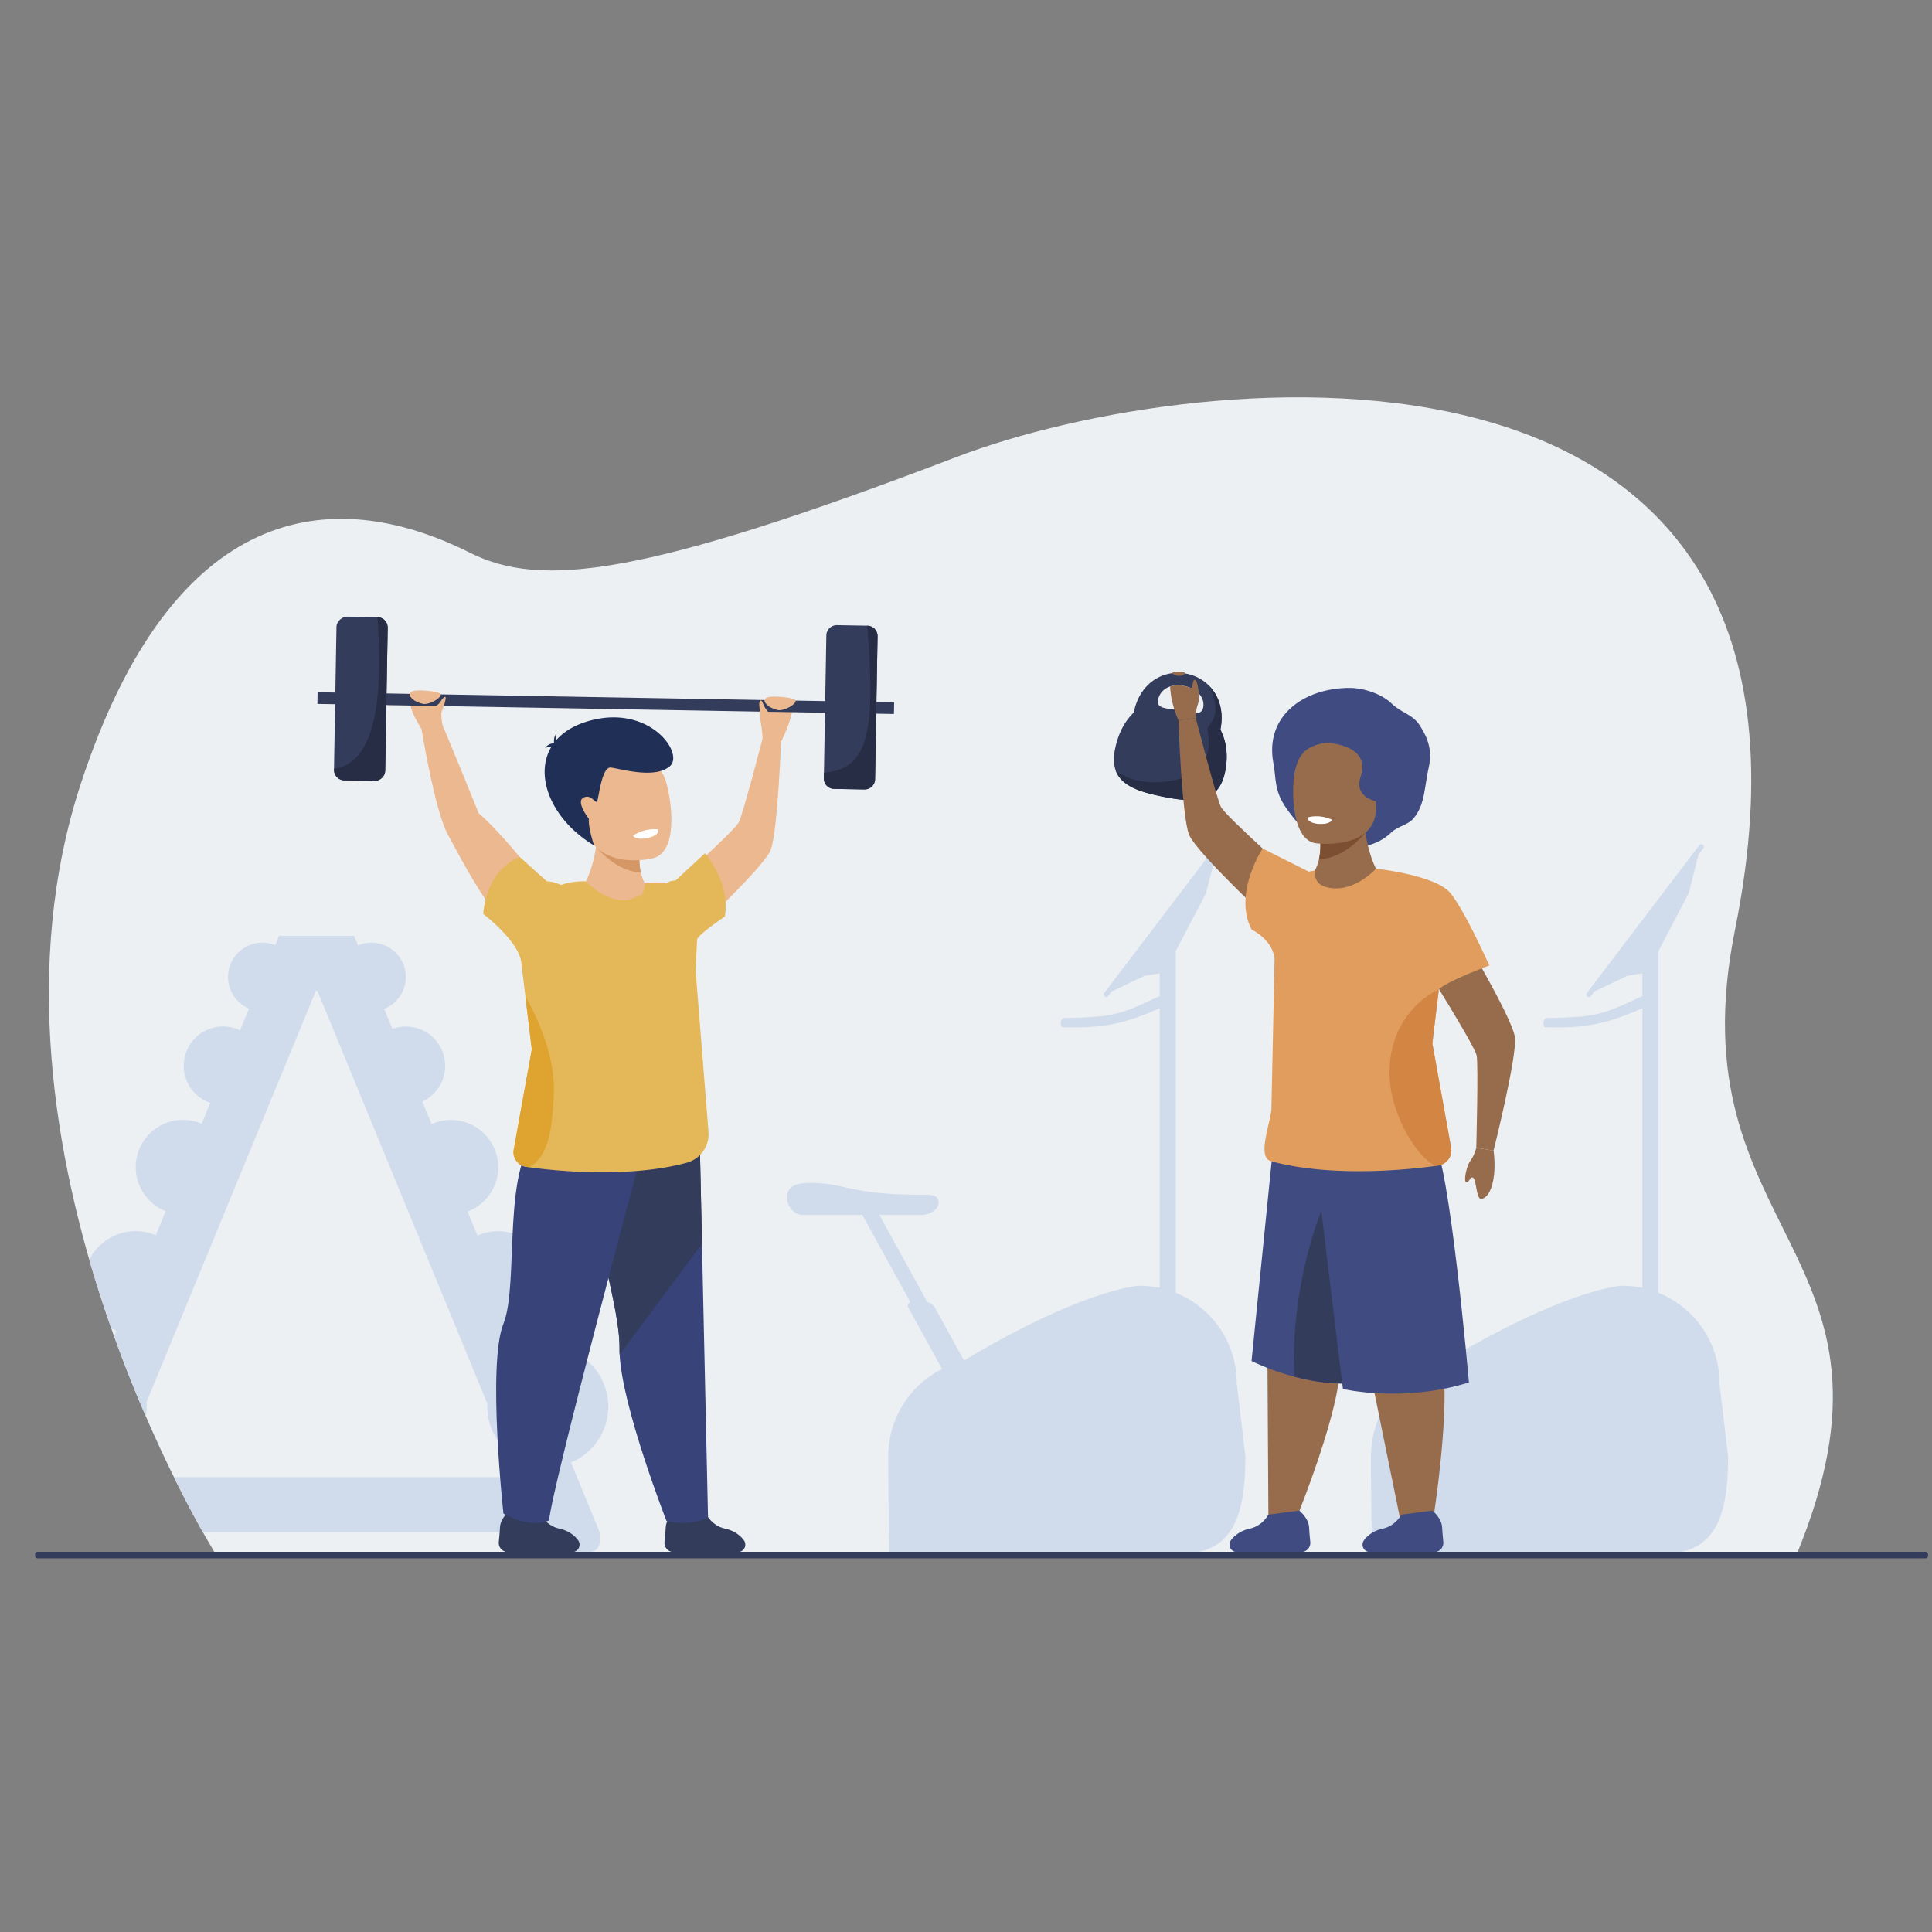 <svg id="Layer_1" data-name="Layer 1" xmlns="http://www.w3.org/2000/svg" viewBox="0 0 2653.5 2653.5"><rect x="0" y="0" width="2653.5" height="2653.5" fill="#808080" stroke="none"/><defs><style>.cls-1{fill:#ecf0f3;}.cls-2{fill:#d0dcec;}.cls-3{fill:#ecb88f;}.cls-4{fill:#343c5c;}.cls-5{fill:#374379;}.cls-6{fill:#e4b758;}.cls-7{fill:#dfa330;}.cls-8{fill:#d59766;}.cls-9{fill:#fff;}.cls-10{fill:#202f56;}.cls-11{fill:#262d44;}.cls-12{fill:#966c4d;}.cls-13{fill:#404c81;}.cls-14{fill:#e19d5e;}.cls-15{fill:#d38544;}.cls-16{fill:#7c4f33;}</style></defs><path class="cls-1" d="M297.16,2136s-350.66-558.55-186-1060.1c126-383.76,342.47-412.86,534-316.88C742.8,808,881.38,792.81,1314.35,627.43,1645.09,501.1,2559.08,404.17,2382.94,1277c-85.24,422.37,259.41,437.73,83.8,859.93Z"/><path class="cls-2" d="M728,2131.28h82.4a13.21,13.21,0,0,0,13.21-13.19v-13.86h0l-39.38-95.66a83,83,0,0,0,31.58-130.3c-.43-.51-.87-1-1.31-1.52l-1.06-1.18c-.59-.63-1.19-1.26-1.79-1.87-.37-.38-.74-.75-1.12-1.11-.61-.6-1.23-1.2-1.86-1.78l-1.14-1c-.51-.45-1-.9-1.55-1.33s-1-.83-1.49-1.24-1.11-.88-1.68-1.31c-.35-.28-.71-.55-1.07-.82-.75-.56-1.52-1.1-2.29-1.63l-1.11-.75c-.79-.53-1.6-1-2.42-1.55l-1-.64c-.86-.51-1.72-1-2.6-1.49l-.89-.47c-.8-.43-1.61-.85-2.42-1.25l-.88-.42c-.92-.44-1.86-.86-2.8-1.27l-.86-.37c-1-.42-2-.81-3-1.19l-.87-.32c-1-.37-2.08-.73-3.14-1.06l-.75-.23c-1.11-.34-2.23-.66-3.37-1l-.41-.1c-1.12-.29-2.24-.55-3.38-.79l-.48-.1c-1.17-.24-2.36-.45-3.56-.63l-.66-.11c-1.18-.17-2.37-.33-3.57-.45l-.67-.07c-1.22-.12-2.45-.21-3.68-.28h-.51c-1.31-.06-2.62-.1-3.94-.1h0A82.58,82.58,0,0,0,721,1855l-11-26.68a71,71,0,0,0,28.6-112.15c-.37-.44-.74-.87-1.12-1.3s-.6-.67-.91-1c-.5-.55-1-1.08-1.53-1.61l-1-1-1.59-1.52-1-.88c-.43-.39-.87-.77-1.32-1.15a15,15,0,0,0-1.28-1l-1.43-1.13-.92-.7c-.64-.47-1.3-.94-2-1.39l-.94-.64c-.69-.46-1.38-.9-2.07-1.33l-.91-.54c-.73-.44-1.47-.87-2.22-1.28l-.76-.41c-.69-.36-1.38-.72-2.08-1.06-.25-.12-.49-.25-.74-.36-.79-.38-1.6-.74-2.41-1.09l-.73-.32c-.85-.35-1.71-.69-2.58-1l-.74-.28c-.89-.32-1.78-.62-2.69-.91l-.64-.19c-1-.29-1.91-.57-2.89-.82l-.34-.09c-1-.24-1.93-.46-2.9-.66l-.41-.09c-1-.21-2-.39-3-.55l-.56-.09c-1-.15-2-.28-3.06-.38l-.57-.06q-1.56-.15-3.15-.24h-.44c-1.11,0-2.24-.08-3.37-.08h0a70.68,70.68,0,0,0-28.48,6l-13.6-33a65,65,0,0,0,24.83-104.89l-.18-.19c-.7-.75-1.42-1.49-2.15-2.21l-.45-.42c-.66-.63-1.33-1.25-2-1.86l-.58-.5c-.66-.57-1.33-1.13-2-1.67l-.64-.5c-.69-.54-1.39-1-2.1-1.56l-.65-.46c-.75-.52-1.51-1-2.29-1.51l-.54-.34c-.92-.57-1.86-1.12-2.81-1.65l-.1-.06a65.67,65.67,0,0,0-6.21-3l-.77-.3c-.79-.32-1.58-.63-2.38-.91l-1.09-.37c-.71-.24-1.42-.47-2.14-.69l-1.24-.35q-1-.28-2.07-.54l-1.32-.3-2.07-.42c-.45-.08-.9-.17-1.36-.24-.71-.12-1.42-.21-2.14-.31-.44,0-.88-.12-1.33-.16-.78-.09-1.57-.15-2.37-.21l-1.14-.08c-1.18-.07-2.36-.1-3.56-.1h0a64.85,64.85,0,0,0-9.54.7h-.35a64.36,64.36,0,0,0-16.67,4.94l-12.75-31a54,54,0,0,0,17-85.69L597,1427c-.58-.62-1.18-1.24-1.79-1.84l-.37-.34c-.55-.53-1.11-1-1.68-1.55l-.48-.42c-.55-.47-1.11-.94-1.68-1.39l-.54-.42c-.57-.44-1.15-.87-1.75-1.29l-.53-.38c-.62-.43-1.26-.85-1.91-1.26l-.44-.28c-.77-.48-1.55-.94-2.34-1.37h-.09a52,52,0,0,0-5.16-2.48l-.63-.25c-.66-.27-1.32-.52-2-.76l-.9-.31c-.59-.19-1.18-.39-1.78-.57l-1-.29c-.57-.16-1.14-.31-1.72-.45l-1.1-.25c-.57-.12-1.15-.24-1.72-.34l-1.13-.21-1.78-.25-1.1-.14c-.66-.07-1.32-.12-2-.17l-1-.07c-1,0-2-.08-3-.08h0a53.16,53.16,0,0,0-7.24.49c-.42.06-.85.11-1.27.18a53.16,53.16,0,0,0-9.94,2.56l-11.28-27.4a47.15,47.15,0,0,0,17.22-75.8l-.13-.14c-.51-.55-1-1.08-1.57-1.61l-.32-.3q-.72-.69-1.47-1.35l-.42-.36c-.48-.42-1-.82-1.47-1.22l-.46-.36c-.5-.39-1-.77-1.53-1.13l-.46-.33c-.55-.38-1.11-.75-1.67-1.1l-.39-.25c-.67-.42-1.33-.82-2-1.2h-.07a48,48,0,0,0-4.52-2.17l-.54-.21c-.58-.23-1.15-.46-1.74-.67l-.78-.26-1.56-.5-.9-.25-1.5-.39-1-.23c-.5-.11-1-.21-1.51-.3l-1-.17c-.51-.09-1-.16-1.56-.23l-1-.12c-.57-.06-1.14-.1-1.72-.14l-.83-.07c-.85,0-1.71-.07-2.58-.07h0a46.81,46.81,0,0,0-13.76,2l-.26.07a44.32,44.32,0,0,0-4.47,1.65l-5.39-13.1h-103L378,1298.08l-1.7-.65-.78-.26-1.56-.5-.9-.25-1.5-.39-1-.23-1.5-.3-1-.17c-.51-.09-1-.16-1.56-.23l-1-.12c-.56-.06-1.14-.1-1.72-.14l-.83-.07c-.85,0-1.71-.07-2.58-.07h0a47.15,47.15,0,0,0-47.15,47.15h0c0,.87,0,1.74.07,2.59a3.38,3.38,0,0,0,.06.78,17.55,17.55,0,0,0,.15,1.78,7.24,7.24,0,0,0,.12.92c.07.53.14,1.07.23,1.6.05.32.11.63.17,1s.19,1,.3,1.54c.07.31.15.62.22.93.12.51.26,1,.4,1.53l.24.87c.16.54.34,1.07.52,1.59.08.25.16.51.25.76.21.6.44,1.19.68,1.78l.2.5c.65,1.54,1.37,3.06,2.17,4.53h0c.39.71.8,1.41,1.23,2.11.07.11.15.22.22.34.37.58.74,1.15,1.13,1.71.1.15.21.29.31.43.37.53.76,1,1.16,1.57l.34.43c.4.51.81,1,1.24,1.5l.33.39c.45.51.91,1,1.39,1.5l.27.29c.54.55,1.09,1.08,1.65,1.61l.1.09a47.23,47.23,0,0,0,13.62,8.82l-12.23,29.72c-.85-.4-1.71-.79-2.59-1.15l-.62-.25c-.66-.26-1.32-.52-2-.76l-.9-.3c-.59-.2-1.18-.39-1.78-.57l-1-.29c-.57-.16-1.14-.31-1.72-.45l-1.1-.26-1.72-.34-1.13-.2c-.59-.1-1.19-.18-1.78-.26l-1.1-.14c-.66-.07-1.31-.12-2-.16l-1-.08c-1,0-2-.08-2.95-.08h0a54,54,0,0,0-54,54q0,1.5.09,3a3.78,3.78,0,0,0,.07.89,18.37,18.37,0,0,0,.17,2,9.3,9.3,0,0,0,.13,1.06c.08.61.17,1.23.26,1.83.06.37.13.73.2,1.09.11.59.22,1.18.35,1.76.08.36.16.71.25,1.07.14.59.29,1.17.46,1.76.09.33.18.66.28,1,.18.61.38,1.22.58,1.83.1.28.19.57.29.85.25.69.51,1.38.79,2,.07.19.14.38.22.57a56.14,56.14,0,0,0,2.49,5.19h0c.45.82.93,1.63,1.42,2.42l.25.39c.42.67.85,1.32,1.3,2,.11.16.23.32.34.49.44.6.88,1.2,1.33,1.79l.39.49c.46.59.94,1.17,1.42,1.73l.39.44c.51.59,1,1.16,1.58,1.73l.32.32c.61.63,1.24,1.25,1.88,1.85l.11.1a54.2,54.2,0,0,0,19,11.37L277,1543.37l-.65-.27-.77-.3c-.78-.32-1.58-.63-2.38-.91l-1.08-.37c-.71-.24-1.43-.47-2.15-.69l-1.24-.35q-1-.29-2.07-.54l-1.32-.3-2.07-.42c-.45-.08-.9-.17-1.36-.24-.71-.12-1.42-.21-2.14-.31-.44,0-.88-.12-1.33-.16-.78-.09-1.57-.15-2.37-.21l-1.14-.08c-1.18-.07-2.36-.1-3.55-.1h0a64.62,64.62,0,0,0-9.53.7h-.36a65,65,0,0,0-55.08,64.23c0,1.2,0,2.39.1,3.57,0,.36.06.71.08,1.07.06.82.12,1.64.21,2.44,0,.43.11.86.16,1.28.1.74.2,1.47.32,2.2.07.44.15.87.23,1.31.13.71.27,1.42.42,2.12l.3,1.28c.17.71.36,1.41.55,2.11.11.41.22.81.34,1.2.22.74.46,1.47.7,2.2.12.34.23.69.35,1,.3.83.61,1.65.94,2.46l.27.69a68.74,68.74,0,0,0,3,6.24h0c.54,1,1.11,2,1.7,2.91l.3.47c.51.8,1,1.59,1.56,2.36l.42.6c.52.72,1,1.44,1.59,2.15l.48.6c.55.7,1.12,1.39,1.7,2.06l.47.54c.62.7,1.25,1.39,1.9,2.07l.38.4c.74.75,1.5,1.49,2.27,2.21l.13.13a65.34,65.34,0,0,0,20.25,12.73L214,1696.52l-.38-.16c-.85-.35-1.71-.69-2.57-1l-.74-.28c-.89-.32-1.79-.62-2.69-.91l-.64-.19c-1-.29-1.92-.57-2.89-.82l-.35-.09c-1-.24-1.92-.46-2.89-.66l-.41-.09c-1-.21-2-.39-3-.55l-.56-.09c-1-.15-2-.28-3.06-.38l-.57-.06c-1-.1-2.1-.18-3.16-.24h-.43c-1.12,0-2.24-.08-3.37-.08h0a71,71,0,0,0-63.61,39.25c9.48,32.93,19.71,64.56,30.3,94.61a73,73,0,0,0,6.89,3.21l-3.08,7.48c14.3,39.8,29.15,76.71,43.61,110.06a83.86,83.86,0,0,0,1.13-13.7c0-2.07-.11-4.11-.26-6.15l232.58-564.9h2.05L669.4,1928.05c0,1.27-.09,2.54-.09,3.82v.06c0,1.29,0,2.57.09,3.85v.56c.06,1.22.16,2.43.28,3.64a2.52,2.52,0,0,0,.07.72c.12,1.18.27,2.35.44,3.52l.12.72c.18,1.18.39,2.35.62,3.51l.12.54c.23,1.1.48,2.2.76,3.28a1.69,1.69,0,0,0,.12.48c.29,1.12.6,2.22.94,3.32l.24.81c.33,1,.67,2.07,1,3.09.11.31.22.61.34.92.37,1,.76,2,1.16,3l.4.93c.39.9.8,1.79,1.22,2.68.16.34.32.67.49,1,.38.78.78,1.55,1.19,2.32.17.32.33.64.51,1,.47.86,1,1.7,1.46,2.54.22.37.44.75.67,1.11.49.8,1,1.59,1.52,2.37.26.39.52.78.79,1.16.5.73,1,1.46,1.54,2.17.3.41.61.81.92,1.21s.81,1,1.23,1.57.88,1.09,1.34,1.62.82,1,1.24,1.44.8.89,1.21,1.33,1.06,1.13,1.6,1.69l1.17,1.16c.6.59,1.21,1.18,1.83,1.75l.12.12,14.72,35.75h-472c15.66,31.72,29.45,57.28,39.68,75.49H714.8v13.84A13.2,13.2,0,0,0,728,2131.28Z"/><path class="cls-2" d="M1698.6,1899.66c0-57.3-35.46-104.49-83.72-124.06V1362.17h0v-4.34h0V1306.1l41.48-79.19,13.51-53.27,6.51-8.57a3.44,3.44,0,0,0-.64-4.81h0a3.44,3.44,0,0,0-4.82.65l-154.3,202.82a3.43,3.43,0,0,0,.64,4.82h0a3.44,3.44,0,0,0,4.82-.65h0l4.65-6.12,43.52-20.6.63-.83,21.82-3.57v31.29c-54,25.1-61.3,29-131.54,30.07-5.27.7-5.36,13.59-1.41,12.82,54.87,1.3,83.2-4.24,133-26.25v384.11a131.72,131.72,0,0,0-30.87-2.87c-96.3,14.48-237.82,102.72-237.82,102.72l-39.79-72.35c-1.82-3.32-6.66-7.49-10.53-7.79l-66-119.88h59.06c8.84,0,22.31-7.16,22.31-16h0c0-12.31-10-11.71-22.31-11.71-101.56,0-104.81-16.33-154-16.33-22.29,0-31.7,6.53-31.7,18.84v3.18c0,8.83,8.92,22,21.26,22h82l66,119.88c-2.27.28-4.32,4.79-3.22,6.79l46.77,85A133.76,133.76,0,0,0,1220,1999.86h0c0,73.86,1.41,133.74,1.41,133.74h402.2c73.89,0,86.84-59.88,86.84-133.74Z"/><path class="cls-2" d="M2361.57,1899.66c0-57.3-35.45-104.49-83.72-124.06V1362.17h0v-4.34h0V1306.1l41.48-79.19,13.47-53.27,6.51-8.57a3.44,3.44,0,0,0-.64-4.81h0a3.44,3.44,0,0,0-4.82.65l-154.3,202.82a3.44,3.44,0,0,0,.65,4.82h0a3.43,3.43,0,0,0,4.81-.65h0l4.66-6.12,43.56-20.6.63-.83,21.82-3.57v31.29c-54,25.1-61.31,29-131.54,30.07-5.28.7-5.37,13.59-1.42,12.82,54.87,1.3,83.2-4.24,133-26.25v384.11a131.86,131.86,0,0,0-30.88-2.87c-96.3,14.48-237.81,102.72-237.81,102.72l-39.79-72.35c-1.83-3.32-6.67-7.49-10.54-7.79l-66-119.88h59.1c8.83,0,22.3-7.16,22.3-16h0c0-12.31-10-11.71-22.3-11.71-101.57,0-104.82-16.33-154-16.33-22.29,0-31.69,6.53-31.69,18.84v3.18c0,8.83,8.91,22,21.26,22h81.94l66,119.88c-2.26.28-4.32,4.79-3.22,6.79l46.77,85A133.76,133.76,0,0,0,1883,1999.86h0c0,73.86,1.41,133.74,1.41,133.74h402.2c73.89,0,86.84-59.88,86.84-133.74Z"/><path class="cls-3" d="M895,1224.25l-75.17,38.43-15.06-52.16s9.58-18.06,13.91-47.63a199,199,0,0,0,1.56-42.94l61.26,31.37a116.43,116.43,0,0,0-2.44,14c-1,9-1.51,21.21,1.06,32.78C882.28,1208.06,886.72,1217.55,895,1224.25Z"/><path class="cls-3" d="M760.74,1234.86S691.35,1145,657.57,1117.17c0,0-46.19-113.91-50-121.41s-29.53.13-29.53.13,18.76,116.8,36.71,149.62,73.38,143,112.54,147.07S760.74,1234.86,760.74,1234.86Z"/><path class="cls-4" d="M970.31,2080.28s7.84,15.3,25.21,19.09c10.94,2.38,20.31,8.07,26.14,16.06a10.2,10.2,0,0,1-8.2,16.23H925.3A12.66,12.66,0,0,1,912.62,2119c0-.43,0-.86.06-1.28.66-6.53,1.35-14.14,1.64-20,.66-12.74,13.41-23,13.41-23Z"/><path class="cls-5" d="M972.43,2084.17s-21.15,12.5-56.94,5c0,0-60.84-155.58-64.44-228.8-.17-2.94-.22-5.74-.17-8.4,1.23-68.86-62.35-248.18-45.2-284.92s155.72,16.42,155.72,16.42l2.75,125Z"/><path class="cls-4" d="M964.15,1708.43l-113.1,151.85c-.17-2.94-.22-5.74-.17-8.4,1.23-68.86-62.35-248.18-45.2-284.92s155.72,16.51,155.72,16.51Z"/><path class="cls-3" d="M908.45,1231s100.11-89.3,106.22-101.58,34.52-122,34.52-122l23.85,2.92s-4.55,131.54-14.6,157.17-128,134.63-128,134.63Z"/><path class="cls-4" d="M742.68,2080.28s7.84,15.3,25.21,19.09c10.94,2.38,20.31,8.07,26.14,16.06a10.2,10.2,0,0,1-8.19,16.23H697.67A12.67,12.67,0,0,1,685,2119c0-.43,0-.86.07-1.29.65-6.53,1.34-14.14,1.64-20,.65-12.74,13.4-23,13.4-23Z"/><path class="cls-5" d="M880.35,1586.44s-122.47,457-126.22,501.75c0,0-23.89,12.25-62.67-9.39,0,0-22.51-204.84,0-260.82S687,1592.8,744.27,1554.63,880.35,1586.44,880.35,1586.44Z"/><path class="cls-6" d="M957.46,1290.5c.41-6.26,38.06-31.69,38.06-31.69,7.92-47.54-27.31-86.85-27.31-86.85l-40.36,37.34c-8.75.52-12.51,3.71-12.51,3.71-7.5-2-28.46,0-28.46,0,.34,10.81-4,20.67-22.94,23.15-25.24,3.29-47.81-13.93-59.23-25.64,0,0-15.29-1.33-34.47,4.93,0,0-9.29-4.75-19.18-5l-37.12-33.36s-43.48,12.5-50.34,78.08c0,0,48.82,37.15,52.34,66.49h0l1.34,11.13,4.73,39.38,8.33,69.12L705.55,1579a19.58,19.58,0,0,0-.34,3.59,20.31,20.31,0,0,0,15.59,19.7s2.13.35,6,.9c26.28,3.69,133,16.41,216.61-6.29a40.62,40.62,0,0,0,29.64-42.51l-17.7-222.09h0S957,1296.75,957.46,1290.5Z"/><path class="cls-7" d="M760.66,1499.17c-1.66,48-6.36,88.73-33.85,103.94-3.92-.55-6-.9-6-.9a20.32,20.32,0,0,1-15.55-19.71,19.58,19.58,0,0,1,.34-3.59l24.79-137.67L722,1372.17l.61-1.85S762.8,1437.7,760.66,1499.17Z"/><path class="cls-8" d="M880.06,1198.17c-34.84-.93-61.44-35.24-61.44-35.24l60.38,2.46C878,1174.38,877.49,1186.56,880.06,1198.17Z"/><path class="cls-3" d="M897,1178.72s-69.49,18.35-93.46-36.91c-25.87-59.64,2.51-103.09,26.11-106,47-5.84,74.39,12.1,82.66,31.07S935.3,1168.94,897,1178.72Z"/><path class="cls-9" d="M869.41,1147.61s2.91,7.17,21.24,3.14c0,0,15.39-3.37,13.65-11.48C904.3,1139.27,888.32,1135.8,869.41,1147.61Z"/><path class="cls-10" d="M804.8,991.41c-18.17,5.75-31.68,14.59-41,25.37a45.55,45.55,0,0,1-1-7.88,22.1,22.1,0,0,0-1.85,11.37l-.31.42c-3.53.37-8.82,1.82-11.93,6.89a14.55,14.55,0,0,1,8.71-2.08c-24.48,40.44.38,100.83,58.48,135.67,0,0-8.15-23.92-7.17-36.69,0,0-18.14-23.12-7.57-28.84s16.27,8,18.69,5.27,6.2-48.12,19-46.69,60.31,16.15,81.12-1.8S890.32,964.33,804.8,991.41Z"/><path class="cls-3" d="M1047.55,1018.49a179.06,179.06,0,0,0-2.45-25c-2.4-12.49,0-25.41,4.24-24.14s7-4.78,11.77-5.73,7-.29,13.23,2.1,15.74-10.6,13.83,8.49-16.76,47.22-16.76,47.22Z"/><path class="cls-3" d="M609,1001.93s-4.4-17.78-2.37-28.06-1-23.22-5.52-21-4.27-.87-9.75-1-6.56-1.93-17-2.11c-7.48-.12-14-2.17-10.56,19.13,2.14,13.2,17.33,35.75,17.33,35.75Z"/><path class="cls-6" d="M915.34,1213c-7.5-2-30-.41-30-.41.33,10.81-2.43,21.08-21.4,23.56Z"/><rect class="cls-4" x="823.99" y="569.72" width="16.01" height="791.96" transform="translate(-148.08 1780.72) rotate(-89)"/><path class="cls-4" d="M1187.26,1084.22l-41.64-.72a14.35,14.35,0,0,1-14.1-14.6h0l3.42-196.17a14.35,14.35,0,0,1,14.6-14.11l41.64.73a14.34,14.34,0,0,1,14.1,14.59h0l-3.42,196.22A14.35,14.35,0,0,1,1187.26,1084.22Z"/><rect class="cls-4" x="383.16" y="924.52" width="224.91" height="70.36" rx="14.35" transform="translate(-472.6 1438.49) rotate(-89)"/><path class="cls-11" d="M458.8,1055.89v1.27a14.37,14.37,0,0,0,14,14.61l41.64.72a14.35,14.35,0,0,0,14.6-14.1h0l3.42-196.17a14.35,14.35,0,0,0-14.1-14.6h0C529.16,992,503.37,1049.85,458.8,1055.89Z"/><path class="cls-11" d="M1131.65,1061.17l-.13,7.73a14.35,14.35,0,0,0,14.1,14.6h0l41.64.72a14.35,14.35,0,0,0,14.6-14.1h0L1205.28,874a14.35,14.35,0,0,0-14.1-14.6h0C1202.24,1001.33,1194.46,1056.51,1131.65,1061.17Z"/><path class="cls-3" d="M582.54,966.91c10.55,0,24-9.28,22.82-13.32s-26.39-6.14-35.28-5.09-10.28,6.15-2.28,12.59C571.19,963.86,579.71,966.92,582.54,966.91Z"/><path class="cls-3" d="M1070,975.41c10.55,0,24-9.28,22.82-13.32s-26.39-6.14-35.28-5.09-10.24,6.15-2.3,12.59C1058.65,972.36,1067.17,975.42,1070,975.41Z"/><path class="cls-3" d="M605.43,980.61c4.18-9.56,7.16-20.29,6.66-22.7-.42-2-3.46-.22-6.86,5.42s-9.91,7.94-9.91,7.94C602.6,975.91,605.43,980.61,605.43,980.61Z"/><path class="cls-3" d="M1044.53,987.17c-.64-15-3.53-21.56,0-25.11,2.57-.6,3.63,7.13,7.76,12s6.1,12.14,6.1,12.14A43.66,43.66,0,0,0,1044.53,987.17Z"/><path class="cls-4" d="M1676.22,1001.78c7.85-38.93-13.61-69.82-46.42-76.43s-64.57,13.54-72.42,52.47c-.51,2.54-18.59,14.54-26,51.32-9,44.81,23.85,56.58,65.64,65s76.65,10.31,85.68-34.49C1690,1023.27,1675.92,1003.26,1676.22,1001.78Zm-49.82-59.61c18.52,3.73,28.72,16.54,26.09,29.58-1.72,8.53-9.32,8.76-18.34,7.1a131.3,131.3,0,0,0-13.31-3h-.12l-1.43-.3c-14.2-2.86-31.43-1.21-28.8-14.26C1593.45,946.67,1607.65,938.4,1626.4,942.17Z"/><path class="cls-11" d="M1597,1094.17c41.78,8.43,76.65,10.31,85.68-34.49,7.34-36.38-6.77-56.39-6.47-57.87,4.88-24.22-1.58-45.33-15.07-59.41,19.64,42.27-2,52.49-2.61,57.91s13.83,52.35-33.68,68c-34.12,11.21-72.87,6.62-92.57-10.23C1540.13,1079.87,1566.14,1087.92,1597,1094.17Z"/><path class="cls-12" d="M1783.1,1209.84s-100.11-89.3-106.22-101.58-34.51-122-34.51-122l-23.86,2.91s4.55,131.54,14.6,157.17,128,134.59,128,134.59Z"/><path class="cls-12" d="M1954.12,1322.81s71.52,113.5,74,127-.55,126.76-.55,126.76l23.74,3.8s32-127.68,29.41-155.09-85.78-164.72-85.78-164.72Z"/><path class="cls-12" d="M1877.6,1863.27l45.07,221.13h46.13s32.6-208,2.46-236.77S1877.6,1863.27,1877.6,1863.27Z"/><path class="cls-12" d="M1740.68,1853.33l1.42,231.43,40-3.4s76.85-189.15,53.44-223.63S1740.68,1853.33,1740.68,1853.33Z"/><path class="cls-13" d="M1742,2080.28s-7.84,15.3-25.21,19.09c-10.94,2.38-20.31,8.07-26.14,16.06a10.2,10.2,0,0,0,8.2,16.23H1787a12.66,12.66,0,0,0,12.68-12.66c0-.43,0-.86-.06-1.28-.66-6.53-1.35-14.14-1.65-20-.65-12.74-13.4-23-13.4-23Z"/><path class="cls-13" d="M1930.8,1848.57c-2.54,19.43-9.69,33.64-22.34,39.24-35.19,15.55-75.1,14.34-109.18,7.88-7.45-1.41-14.63-3.08-21.42-4.88a328.44,328.44,0,0,1-58.94-21.53l29.63-294.11c33.62-6.81,79.57,8.5,124,76C1912.8,1712.17,1937.4,1798.05,1930.8,1848.57Z"/><path class="cls-4" d="M1930.8,1848.57c-2.54,19.43-9.69,33.64-22.34,39.24-35.19,15.55-75.1,14.34-109.18,7.88-7.45-1.41-14.63-3.08-21.42-4.88-6.78-129.22,40.81-248.12,54.92-264.66C1877.91,1694.7,1928.65,1793.73,1930.8,1848.57Z"/><path class="cls-13" d="M1924.71,2080.28s-7.84,15.3-25.21,19.09c-10.94,2.38-20.31,8.07-26.14,16.06a10.2,10.2,0,0,0,8.19,16.23h88.17a12.67,12.67,0,0,0,12.67-12.67c0-.42,0-.85-.06-1.27-.66-6.53-1.34-14.14-1.64-20-.65-12.74-13.41-23-13.41-23Z"/><path class="cls-13" d="M1962.24,1054.39c5.45-23.63-1.27-41.07-12.11-57.86-10.4-16.11-25-16.81-39-30.45-13.22-12.84-37.85-21.29-57.46-21.29-62.74,0-117.08,38.42-104.69,103.56,3.93,20.69.61,37,17.39,61.19,20.93,30.2,46.39,54.43,87.3,54.43,21.7,0,40.72-5,57.46-20.82,9.11-8.62,22.18-9.68,30.2-19.06C1957.5,1105.17,1956.29,1080.17,1962.24,1054.39Z"/><path class="cls-13" d="M1805.51,1586.5l38.92,321.19s82.45,19.4,173.06-9c0,0-27-307.88-48.7-330.32S1805.51,1586.5,1805.51,1586.5Z"/><path class="cls-12" d="M1796,1207.37l78.19,40,15.67-54.25s-10-18.78-14.47-49.53a206.47,206.47,0,0,1-1.61-44.65l-63.72,32.62a121.77,121.77,0,0,1,2.54,14.58c1.09,9.4,1.57,22.06-1.1,34.09C1809.24,1190.53,1804.61,1200.4,1796,1207.37Z"/><path class="cls-14" d="M1967.24,1433.06l8.66-71.89.32-2.66c13.94-12,69.25-32.47,69.25-32.47s-33.22-74.64-53.41-99.42h0c-5.81-7.12-16.7-12.91-29.31-17.55a251.44,251.44,0,0,0-32.76-9.27c-21.57-4.73-40.08-6.71-40.08-6.71h0c-11.88,12.18-35.35,30.09-61.6,26.67-19.72-2.58-22.85-12.84-22.51-24.09-2.78.36-5.53.87-8.22,1.49h0l-63.39-31.76s-41,62-15.08,111.48c0,0,28.07,12.66,31.43,39.66l-4.34,207c-1.62,20.22-20.1,66-.54,71.32,87,23.62,197.93,10.38,225.26,6.54,4.08-.56,6.3-.93,6.3-.93a21.11,21.11,0,0,0,16.16-20.49,22.24,22.24,0,0,0-.35-3.74Z"/><path class="cls-15" d="M1908.49,1476.93c1.1,50,33.83,108.65,62.42,124.46,4.08-.56,6.29-.93,6.29-.93a21.12,21.12,0,0,0,16.17-20.49,22.24,22.24,0,0,0-.35-3.74l-25.78-143.17,8.66-71.89-.64-1.92S1906.54,1388.68,1908.49,1476.93Z"/><path class="cls-16" d="M1811.54,1180.17c36.23-1,63.89-36.64,63.89-36.64l-62.79,2.55C1813.73,1155.51,1814.21,1168.17,1811.54,1180.17Z"/><path class="cls-12" d="M1808.09,1158.32s80,9.76,81.75-46.64-31.65-92.92-53.92-92.5c-44.41.83-51.73,18.78-56.88,37.46S1771.24,1154.35,1808.09,1158.32Z"/><path class="cls-9" d="M1829.5,1125.82s-1.74,7-19.28,5.74c0,0-14.71-1.09-14.17-8.83C1796.05,1122.73,1810.4,1117.38,1829.5,1125.82Z"/><path class="cls-13" d="M1816.1,1019.7s68.41,0,52.69,46.92c-9.9,29.6,23,34.21,23,34.21l15.85-47.45-9.93-37Z"/><path class="cls-12" d="M1642.37,986.29s-.48-10.34,2.87-19-.17-35-4.44-33.72-1.13,12.17-5.9,11.21c-14.24-5.5-21.91-3.77-27.56-1.95-.35,1.13,0,4.12.44,8.36,2,19.09,10.73,38.06,10.73,38.06Z"/><path class="cls-12" d="M2027.57,1576.55s-2.4,10.07-8,17.51-10,29.69-5.52,29.65,4.87-8.37,9.19-6.13,4.41,29.58,11,29,13.4-7.82,16.85-26.7.21-39.53.21-39.53Z"/><path class="cls-12" d="M1610.45,925.28c8,5.47,14.68,2.21,16.43.3,2.61-2.84-5.16-2.83-8.44-2.84C1611,922.72,1608.67,924.06,1610.45,925.28Z"/><rect class="cls-4" x="48.18" y="2131.28" width="2599.91" height="9.03" rx="3.37"/></svg>